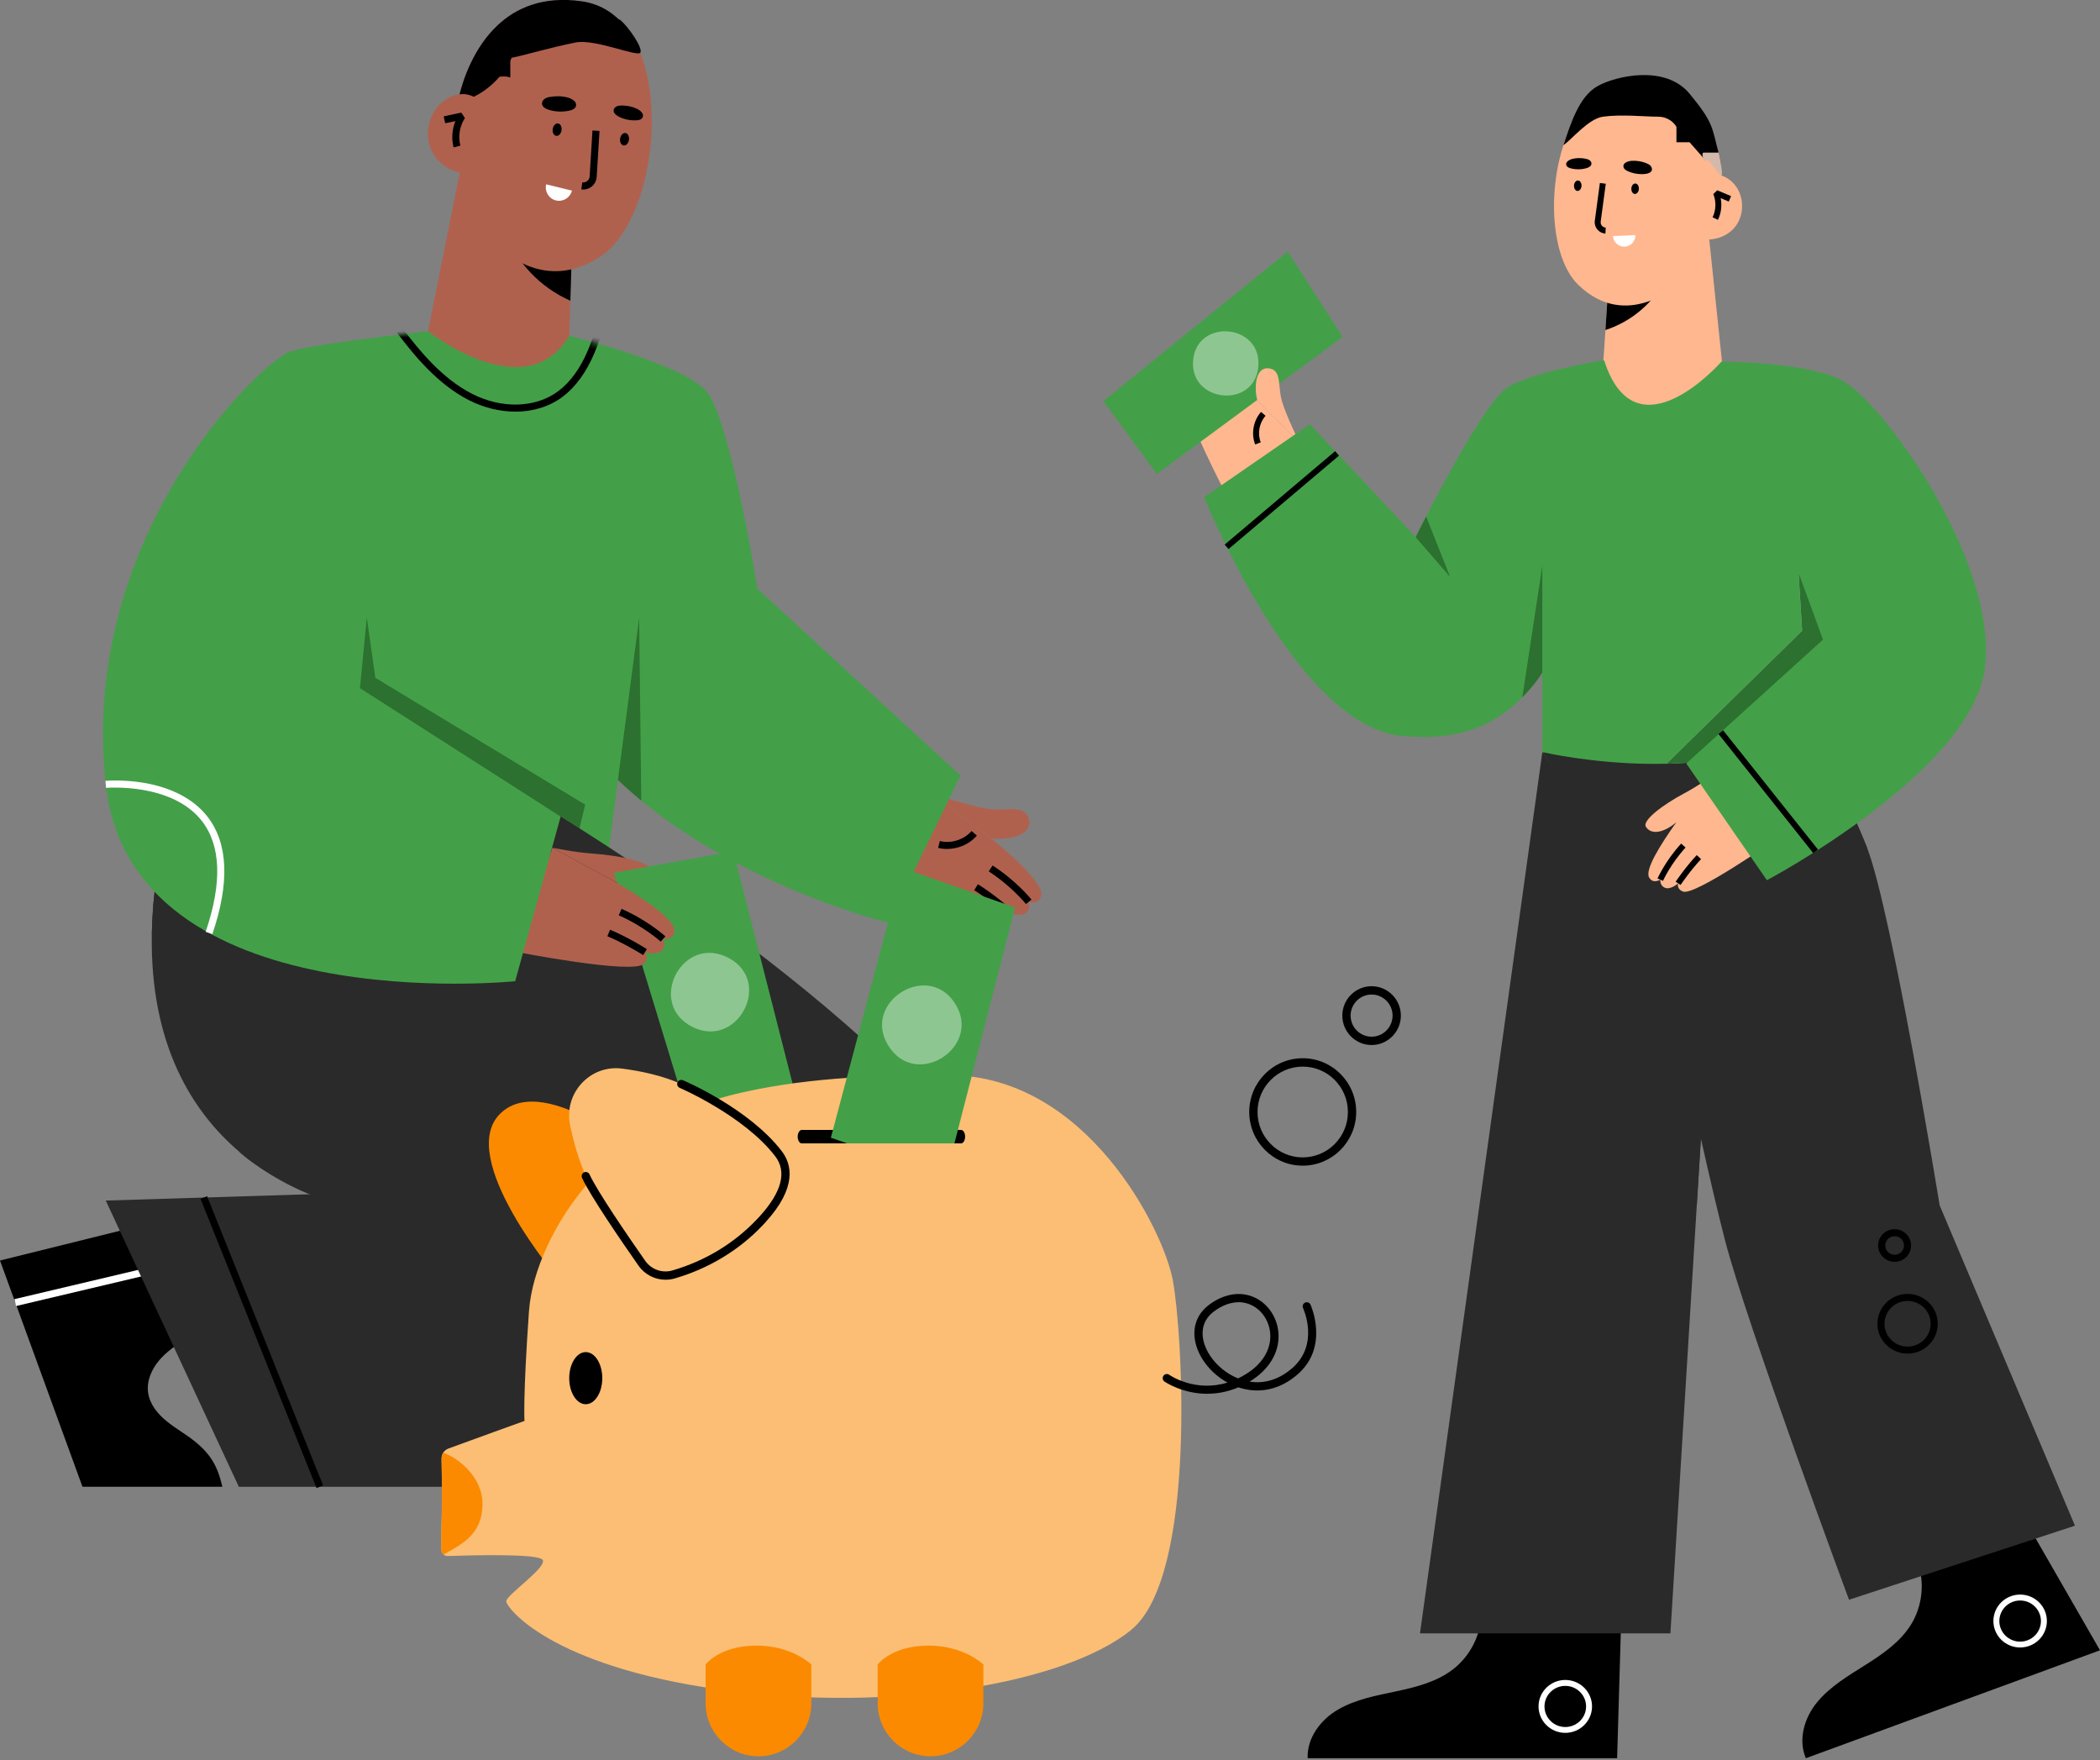 <svg width="358" height="300" viewBox="0 0 358 300" fill="none" xmlns="http://www.w3.org/2000/svg">
<rect x="0" y="0" width="358" height="300" fill="#808080" stroke="none"/>
<path d="M276.419 274.469L275.68 299.703H222.926C222.788 296.261 225.109 293.14 228.119 291.398C231.129 289.657 234.634 289.015 238.042 288.293C241.449 287.571 244.946 286.673 247.697 284.554C250.674 282.26 252.516 278.585 252.549 274.854" fill="black"/>
<path d="M345.213 259.079L358 281.305L307.85 299.703C306.511 296.518 307.582 292.803 309.797 290.131C312.004 287.467 315.071 285.654 318.008 283.8C320.945 281.947 323.915 279.909 325.749 276.972C327.736 273.803 328.166 269.719 326.885 266.212" fill="black"/>
<path d="M270.406 67.25L279.923 74.928L294.309 68.871L291.177 38.79L280.086 44.8L274.236 47.969L273.684 56.266L273.36 61.232L270.406 67.25Z" fill="#FFB78F"/>
<path d="M280.086 44.8L274.236 47.969L273.684 56.258C278.131 54.813 281.993 51.58 283.972 47.375C282.642 46.509 281.384 45.658 280.086 44.8Z" fill="black"/>
<path d="M269.1 48.595C277.311 56.522 286.106 48.443 286.106 48.443L292.564 33.944L292.832 33.334L293.156 32.604L293.53 31.753C293.53 31.753 293.53 31.713 293.53 31.625V31.577C293.53 31.497 293.53 31.384 293.53 31.248C293.53 31.063 293.53 30.831 293.522 30.566C293.522 30.405 293.505 30.229 293.497 30.036C293.359 27.605 292.735 23.04 290.049 19.341C287.891 16.364 284.41 13.957 278.796 13.66C275.477 13.492 272.735 14.912 270.593 17.287C270.406 17.495 270.22 17.72 270.033 17.945C269.903 18.105 269.781 18.266 269.652 18.434C269.619 18.474 269.587 18.522 269.554 18.57C269.002 19.341 268.499 20.167 268.045 21.058C268.029 21.074 268.029 21.09 268.013 21.114C267.94 21.242 267.883 21.379 267.818 21.507C267.485 22.189 267.185 22.911 266.909 23.649C263.696 32.267 264.353 44.013 269.075 48.579L269.1 48.595Z" fill="#FFB78F"/>
<path d="M273.692 39.809C273.157 39.785 272.646 39.528 272.305 39.119C271.964 38.71 271.802 38.172 271.875 37.643L272.743 31.192L273.749 31.32L272.881 37.771C272.848 38.028 272.922 38.276 273.084 38.469C273.246 38.67 273.481 38.782 273.741 38.798L273.684 39.801L273.692 39.809Z" fill="black"/>
<path d="M278.106 32.138C278.082 32.628 278.35 33.045 278.698 33.061C279.047 33.077 279.364 32.692 279.388 32.203C279.412 31.713 279.145 31.296 278.796 31.28C278.439 31.264 278.13 31.649 278.106 32.138Z" fill="black"/>
<path d="M268.329 31.625C268.305 32.114 268.573 32.532 268.922 32.548C269.27 32.564 269.587 32.179 269.611 31.689C269.636 31.2 269.368 30.782 269.019 30.766C268.67 30.75 268.354 31.136 268.329 31.625Z" fill="black"/>
<path d="M280.621 27.806C280.889 27.91 281.157 28.03 281.352 28.231C281.546 28.431 281.668 28.72 281.603 28.985C281.489 29.427 280.946 29.603 280.475 29.651C279.469 29.755 278.423 29.595 277.506 29.178C277.181 29.033 276.832 28.817 276.767 28.472C276.613 27.685 277.692 27.445 278.122 27.413C278.958 27.348 279.851 27.501 280.629 27.798L280.621 27.806Z" fill="black"/>
<path d="M270.285 27.052C270.528 27.1 270.78 27.172 270.982 27.316C271.185 27.461 271.331 27.693 271.307 27.934C271.275 28.327 270.828 28.568 270.431 28.672C269.571 28.913 268.646 28.921 267.786 28.696C267.477 28.616 267.153 28.48 267.039 28.199C266.788 27.541 267.688 27.18 268.053 27.084C268.767 26.907 269.563 26.907 270.277 27.052H270.285Z" fill="black"/>
<path d="M274.974 40.242C275.023 41.285 275.915 42.088 276.962 42.04C278.017 41.992 278.828 41.109 278.779 40.074" fill="white"/>
<path d="M289.732 31.031C290.39 30.093 291.631 29.643 292.783 29.779C293.935 29.916 294.974 30.59 295.712 31.473C297.392 33.486 297.416 36.68 295.753 38.718C294.097 40.756 290.941 41.422 288.588 40.234" fill="#FFB78F"/>
<path d="M292.873 37.474L291.956 37.041C292.548 35.821 292.597 34.337 292.077 33.085L292.743 32.435L295.112 33.43L294.714 34.353L293.335 33.775C293.578 35.019 293.424 36.343 292.864 37.482L292.873 37.474Z" fill="black"/>
<path d="M221.498 75.386L209.084 84.372C209.084 84.372 201.312 69.617 202.366 67.779C202.999 66.68 203.884 67.162 203.884 67.162C203.884 67.162 202.918 65.766 203.413 64.875C203.908 63.992 204.93 64.257 204.93 64.257C204.93 64.257 204.273 62.925 205.555 62.436C206.959 61.898 210.804 64.979 214.366 68.269" fill="#FFB78F"/>
<path d="M209.823 69.232C207.348 66.327 204.679 64.714 204.654 64.698L205.182 63.84C205.295 63.912 208.013 65.565 210.602 68.582L209.831 69.232H209.823Z" fill="black"/>
<path d="M207.486 71.559C205.79 69.504 203.567 67.563 203.543 67.539L204.216 66.784C204.313 66.865 206.528 68.798 208.273 70.925L207.486 71.559Z" fill="black"/>
<path d="M213.977 75.763C213.255 73.918 213.66 71.687 214.983 70.211L215.745 70.876C214.666 72.08 214.342 73.901 214.926 75.402L213.977 75.763Z" fill="black"/>
<path d="M188.094 68.365L197.214 80.794L228.889 57.437L219.526 42.89L188.094 68.365Z" fill="#43A048"/>
<g opacity="0.4">
<path d="M214.48 62.765C215.437 55.166 203.892 54.075 203.388 61.569C202.918 68.574 213.612 69.681 214.48 62.765Z" fill="white"/>
</g>
<path d="M214.35 68.269C213.725 65.966 214.082 62.516 216.281 62.781C218.577 63.053 217.79 65.83 218.536 68.365C219.283 70.901 221.49 75.386 221.49 75.386" fill="#FFB78F"/>
<path d="M242.074 278.416H284.767L289.262 205.433L291.461 169.68L291.64 166.791L262.934 128.206L242.074 278.416Z" fill="#2A2A2A"/>
<path d="M281.822 155.831C281.822 155.831 283.696 186.152 289.262 205.433L291.461 169.688L281.822 155.831Z" fill="#2A2A2A"/>
<path d="M315.209 272.679C315.209 272.679 297.765 225.637 294.106 211.531C289.197 192.603 281.579 154.178 281.579 154.178L262.926 128.214L288.078 126.28L307.096 124.82C310.836 128.815 315.023 136.061 318.292 144.502C322.52 155.438 330.666 205.465 330.666 205.465L353.732 260.066L315.209 272.687V272.679Z" fill="#2A2A2A"/>
<path d="M325.749 101.511C325.749 101.511 325.035 108.098 318.796 115.376C318.552 115.657 318.301 115.945 318.041 116.226C315.396 119.139 311.842 122.116 307.096 124.804C300.207 128.695 291.745 130.011 284.078 130.187C283.323 130.203 282.569 130.211 281.83 130.211C271.38 130.171 262.934 128.198 262.934 128.198V114.605C262.853 114.758 261.766 116.619 259.534 118.834C255.721 122.629 250.147 126.497 239.007 125.453C220.849 123.752 205.271 84.749 205.271 84.749L223.299 72.305L241.344 91.546C241.384 91.457 242.058 90.093 243.129 88.031C246.317 81.845 252.987 69.4 256.427 66.48C259.859 63.567 273.457 61.385 273.457 61.385C278.853 78.371 293.481 61.625 293.481 61.625L325.757 101.487L325.749 101.511Z" fill="#43A048"/>
<path d="M318.804 115.384C318.56 115.665 318.309 115.953 318.049 116.234C315.404 119.147 311.85 122.124 307.104 124.812C300.216 128.703 291.753 130.019 284.086 130.195L288.086 126.272L307.218 107.513L306.609 97.627L318.804 115.376V115.384Z" fill="#CCCCCC"/>
<path d="M318.292 144.494L300.588 154.106L284.077 130.203C291.745 130.019 300.215 128.703 307.096 124.812C310.836 128.807 314.706 136.173 318.292 144.494Z" fill="#2A2A2A"/>
<path d="M346.252 262.57L320.613 206.637L320.572 206.492C317.651 183.866 312.597 163.959 308.872 151.249C304.637 136.775 301.197 128.27 301.002 127.909L301.887 127.419C302.203 127.973 305.733 136.943 309.814 150.848C313.554 163.606 318.625 183.577 321.57 206.284L347.185 262.152L346.26 262.57H346.252Z" fill="#2A2A2A"/>
<path d="M318.804 115.384C318.56 115.665 318.309 115.953 318.049 116.234C315.404 119.147 311.85 122.124 307.104 124.812C300.216 128.703 291.753 130.019 284.086 130.195L288.086 126.272L307.218 107.513L306.609 97.627L318.804 115.376V115.384Z" fill="#2C712F"/>
<path d="M285.781 140.161C283.445 142.103 281.424 142.271 280.589 140.931C279.899 139.832 283.615 137.096 287.112 135.234C289.465 133.991 291.948 132.201 291.948 132.201L302.625 143.154C302.625 143.154 288.889 152.766 286.909 151.972C285.724 151.498 286.09 150.567 286.09 150.567C286.09 150.567 284.816 151.707 283.866 151.338C282.909 150.969 283.047 149.934 283.047 149.934C283.047 149.934 281.806 150.76 281.132 149.565C280.402 148.265 282.974 144.084 285.789 140.145L285.781 140.161Z" fill="#FFB78F"/>
<path d="M283.501 150.142L282.568 149.741C282.625 149.621 283.915 146.732 286.593 143.795L287.347 144.469C284.775 147.286 283.51 150.118 283.501 150.15V150.142Z" fill="black"/>
<path d="M286.503 150.848L285.659 150.295C285.724 150.19 287.371 147.759 289.254 145.761L289.992 146.443C288.158 148.377 286.519 150.824 286.495 150.848H286.503Z" fill="black"/>
<path d="M306.609 97.627L310.779 109.029L287.469 130.139L301.214 150.038C301.214 150.038 336.175 131.527 338.382 113.811C340.589 96.095 321.692 69.4 314.333 65.035C308.67 61.673 293.473 61.641 293.473 61.641" fill="#43A048"/>
<path d="M247.226 98.358L241.335 91.561C241.376 91.473 242.049 90.109 243.12 88.047L247.226 98.358Z" fill="#2C712F"/>
<path d="M259.526 118.85C261.749 116.635 262.844 114.774 262.925 114.63V96.424L259.526 118.85Z" fill="#2C712F"/>
<path d="M344.385 280.823C341.87 280.823 339.826 278.801 339.826 276.314C339.826 273.827 341.87 271.805 344.385 271.805C346.901 271.805 348.945 273.827 348.945 276.314C348.945 278.801 346.901 280.823 344.385 280.823ZM344.385 272.816C342.43 272.816 340.84 274.388 340.84 276.322C340.84 278.256 342.43 279.828 344.385 279.828C346.341 279.828 347.931 278.256 347.931 276.322C347.931 274.388 346.341 272.816 344.385 272.816Z" fill="white"/>
<path d="M266.844 295.378C264.329 295.378 262.284 293.356 262.284 290.869C262.284 288.381 264.329 286.36 266.844 286.36C269.359 286.36 271.404 288.381 271.404 290.869C271.404 293.356 269.359 295.378 266.844 295.378ZM266.844 287.371C264.889 287.371 263.299 288.943 263.299 290.877C263.299 292.811 264.889 294.383 266.844 294.383C268.8 294.383 270.39 292.811 270.39 290.877C270.39 288.943 268.8 287.371 266.844 287.371Z" fill="white"/>
<path d="M293.761 124.494L292.964 125.114L309.122 145.426L309.919 144.806L293.761 124.494Z" fill="black"/>
<path d="M227.608 76.904L208.777 92.831L209.436 93.594L228.267 77.666L227.608 76.904Z" fill="black"/>
<path d="M325.196 230.732C322.364 230.732 320.052 228.453 320.052 225.645C320.052 222.836 322.356 220.558 325.196 220.558C328.035 220.558 330.34 222.836 330.34 225.645C330.34 228.453 328.035 230.732 325.196 230.732ZM325.196 221.753C323.029 221.753 321.261 223.494 321.261 225.645C321.261 227.795 323.021 229.536 325.196 229.536C327.37 229.536 329.131 227.795 329.131 225.645C329.131 223.494 327.37 221.753 325.196 221.753Z" fill="black"/>
<path d="M322.989 215.086C321.439 215.086 320.173 213.842 320.173 212.301C320.173 210.761 321.431 209.525 322.989 209.525C324.547 209.525 325.796 210.769 325.796 212.301C325.796 213.834 324.538 215.086 322.989 215.086ZM322.989 210.721C322.104 210.721 321.39 211.427 321.39 212.301C321.39 213.176 322.112 213.882 322.989 213.882C323.865 213.882 324.587 213.176 324.587 212.301C324.587 211.427 323.873 210.721 322.989 210.721Z" fill="black"/>
<path d="M288.031 15.973C292.141 20.953 291.811 21.649 292.974 26.014L290.715 27.293L288.031 24.245H285.794V21.633C285.495 21.052 284.451 19.891 282.662 19.891C280.425 19.891 276.398 19.456 273.266 19.891C270.76 20.24 267.876 23.863 266.533 24.734C267.833 20.871 269.239 16.408 272.371 14.666C275.503 12.925 283.921 10.993 288.031 15.973Z" fill="black"/>
<path d="M293.4 29.852C293.826 29.852 293.273 27.69 292.974 26.014H290.415C289.988 26.014 290.415 27.72 290.841 27.293C291.268 26.867 292.974 29.852 293.4 29.852Z" fill="#D3B9AA"/>
<g clip-path="url(#clip0_690_9357)">
<path d="M109.358 102.395L103.829 144.441V144.46L98.02 143.977L66.267 141.331L40.716 139.206L45.928 119.752L52.929 93.634L109.358 102.395Z" fill="#43A048"/>
<path d="M159.219 135.361L150.17 151.84C150.17 151.84 169.394 158.949 171.471 157.374C172.711 156.428 171.99 155.442 171.99 155.442C171.99 155.442 173.846 156.399 174.856 155.655C175.856 154.911 175.375 153.723 175.375 153.723C175.375 153.723 177.096 154.312 177.51 152.68C177.952 150.893 173.596 146.72 169.018 142.915" fill="#B0614E"/>
<path d="M174.904 154.1C174.904 154.1 172.481 151.086 168.557 148.536L169.211 147.522C173.298 150.178 175.741 153.211 175.846 153.346L174.904 154.1Z" fill="black"/>
<path d="M171.596 155.896C171.596 155.896 168.845 153.472 166.076 151.743L166.711 150.719C169.567 152.506 172.279 154.892 172.394 154.988L171.596 155.896Z" fill="black"/>
<path d="M161.45 144.711C160.941 144.711 160.431 144.653 159.931 144.528L160.219 143.359C162.152 143.832 164.326 143.146 165.633 141.649L166.537 142.441C165.278 143.89 163.364 144.711 161.45 144.711Z" fill="black"/>
<path d="M169.019 142.905C171.923 143.301 176.077 142.325 175.423 139.698C174.731 136.955 171.471 138.346 168.259 137.844C165.047 137.341 159.229 135.361 159.229 135.361" fill="#B0614E"/>
<path d="M99.847 64.793L87.74 72.916L71.46 64.01L78.605 28.32L91 36.791L97.54 41.254L97.232 51.251L97.049 57.239L99.847 64.793Z" fill="#B0614E"/>
<path d="M91 36.791L97.539 41.263L97.232 51.26C92.154 49.029 87.962 44.712 86.115 39.447C87.788 38.559 89.365 37.68 91 36.801V36.791Z" fill="black"/>
<path d="M102.405 43.707C91.029 51.193 82.663 39.631 82.663 39.631L78.499 21.028L78.326 20.245L78.124 19.308L77.883 18.227C77.883 18.227 77.883 18.178 77.903 18.072V18.014C77.931 17.918 77.951 17.792 77.989 17.628C77.999 17.56 78.018 17.492 78.028 17.425C78.066 17.251 78.105 17.048 78.153 16.826C78.201 16.633 78.249 16.43 78.306 16.208C79.018 13.368 80.807 8.114 84.778 4.366C87.971 1.343 92.577 -0.705 99.174 0.232C102.549 0.715 105.146 2.511 107.04 5.119C107.338 5.525 107.617 5.95 107.877 6.394C108.05 6.694 108.214 6.984 108.367 7.293C108.483 7.515 108.589 7.737 108.694 7.959C108.723 8.017 108.752 8.075 108.771 8.143C109.243 9.176 109.637 10.277 109.954 11.436C109.964 11.465 109.973 11.475 109.973 11.504C110.021 11.678 110.07 11.842 110.108 12.016C110.339 12.905 110.521 13.822 110.666 14.759C112.416 25.674 108.935 39.399 102.396 43.707H102.405Z" fill="#B0614E"/>
<path d="M99.415 32.3C99.309 32.3 99.203 32.3 99.097 32.28L99.27 31.083C99.578 31.121 99.876 31.044 100.117 30.851C100.357 30.658 100.501 30.378 100.521 30.069L101.001 22.245L102.204 22.322L101.723 30.146C101.684 30.783 101.377 31.382 100.886 31.788C100.473 32.126 99.963 32.309 99.434 32.309L99.415 32.3Z" fill="black"/>
<path d="M95.732 22.206C95.645 22.795 95.241 23.22 94.828 23.162C94.414 23.104 94.135 22.583 94.222 21.994C94.308 21.404 94.712 20.979 95.126 21.037C95.539 21.095 95.818 21.617 95.732 22.206Z" fill="black"/>
<path d="M107.223 23.838C107.137 24.428 106.733 24.853 106.319 24.795C105.906 24.737 105.627 24.215 105.714 23.626C105.8 23.037 106.204 22.612 106.617 22.67C107.031 22.728 107.31 23.249 107.223 23.838Z" fill="black"/>
<path d="M93.809 16.507C93.472 16.565 93.135 16.652 92.857 16.845C92.578 17.038 92.376 17.348 92.395 17.676C92.424 18.217 93.02 18.555 93.559 18.719C94.703 19.076 95.953 19.115 97.126 18.845C97.54 18.748 97.992 18.565 98.146 18.188C98.511 17.29 97.309 16.768 96.819 16.633C95.857 16.362 94.79 16.343 93.818 16.517L93.809 16.507Z" fill="black"/>
<path d="M106.002 17.985C105.704 17.985 105.396 18.014 105.127 18.13C104.858 18.255 104.637 18.497 104.608 18.787C104.56 19.26 105.021 19.637 105.454 19.869C106.396 20.351 107.473 20.574 108.522 20.506C108.897 20.487 109.31 20.4 109.502 20.081C109.945 19.357 108.983 18.729 108.579 18.535C107.791 18.159 106.868 17.985 106.002 17.985Z" fill="black"/>
<path d="M97.501 32.493C97.203 33.71 95.982 34.454 94.77 34.164C93.558 33.864 92.818 32.638 93.106 31.421" fill="white"/>
<path d="M107.041 5.119C103.713 5.071 100.357 4.173 97.77 2.367C97.03 3.98 95.703 5.322 94.107 6.066C92.501 6.819 90 6.703 88.298 6.22C87.567 11.591 83.288 16.285 78.028 17.473C78.028 17.454 78.028 17.435 78.028 17.415C78.066 17.241 78.105 17.038 78.153 16.816C78.201 16.623 78.249 16.42 78.307 16.198C79.018 13.358 80.807 8.104 84.779 4.356C87.971 1.333 92.578 -0.715 99.174 0.222C102.55 0.705 105.146 2.502 107.041 5.11V5.119Z" fill="black"/>
<path d="M109.172 8.956C109.599 8.103 107.1 4.55 105.761 3.412L100.217 1.279L96.379 2.132L89.129 4.265L85.718 7.25C85.575 8.245 85.718 10.15 87.423 9.808C89.555 9.382 93.82 8.103 98.085 7.25C101.496 6.567 108.746 9.808 109.172 8.956Z" fill="black"/>
<path d="M82.461 18.236C81.913 16.971 80.567 16.16 79.201 16.053C77.835 15.957 76.47 16.507 75.412 17.377C72.989 19.376 72.229 23.143 73.691 25.925C75.143 28.716 78.662 30.223 81.672 29.354" fill="#B0614E"/>
<path d="M77.326 25.123C76.941 23.655 77.066 22.051 77.633 20.641L75.893 21.008L75.643 19.83L78.633 19.192L79.259 20.12C78.364 21.482 78.076 23.239 78.489 24.824L77.326 25.133V25.123Z" fill="black"/>
<path d="M163.739 132.193L151.526 157.316C151.526 157.316 127.639 151.53 109.32 136.462C107.954 135.342 106.627 134.173 105.339 132.946C103.358 131.073 101.482 129.064 99.751 126.939H40.716L72.97 56.457C72.97 56.457 89.577 69.68 97.049 57.249C97.049 57.249 117.321 62.214 120.696 67.053C124.764 72.896 129.13 100.357 129.13 100.357L163.739 132.203V132.193Z" fill="#43A048"/>
<path d="M24.724 208.731L0 214.864L14.059 253.423H37.908C37.091 249.936 35.956 247.908 33.167 245.657C31.638 244.431 29.907 243.484 28.388 242.238C26.868 241.002 25.532 239.36 25.253 237.418C24.964 235.448 25.82 233.458 27.09 231.932C28.359 230.415 30.032 229.285 31.677 228.175" fill="black"/>
<path d="M176.817 230.348C173.432 240.625 164.576 246.034 153.373 248.439C152.199 248.69 151.007 248.913 149.786 249.096C123.985 253.066 88.317 243.233 76.758 239.727C76.528 239.659 76.306 239.592 76.095 239.524C74.104 238.906 72.989 238.529 72.989 238.529L60.189 205.814C60.189 205.814 54.496 204.916 47.746 201.149C45.486 199.883 43.111 198.299 40.783 196.319C32.85 189.558 25.57 178.18 25.878 159.238C25.936 156.003 26.205 152.535 26.743 148.845L66.267 141.331L91.308 136.569C91.308 136.569 94.145 138.23 98.78 141.186C100.28 142.142 101.973 143.233 103.829 144.441C129.735 161.402 186.097 202.163 176.817 230.348Z" fill="#2A2A2A"/>
<path d="M28.923 215.191L2.461 221.449L2.737 222.624L29.199 216.366L28.923 215.191Z" fill="white"/>
<path d="M76.095 239.514C76.306 239.582 76.528 239.65 76.758 239.717C88.308 243.233 123.975 253.056 149.785 249.086C154.719 245.822 158.209 239.679 159.075 236.182C167.797 200.83 99.165 164.029 99.165 164.029L107.887 218.95L76.095 239.514Z" fill="#2A2A2A"/>
<path d="M99.165 164.039C99.165 164.039 162.97 205.795 154.719 232.106C148.026 253.433 115.166 253.433 115.166 253.433H40.716L18.031 204.645L93.347 202.308" fill="#2A2A2A"/>
<path d="M163.38 213.834L138.517 253.125L139.531 253.773L164.395 214.481L163.38 213.834Z" fill="white"/>
<path d="M40.793 196.319C43.043 198.502 48.861 202.008 52.641 203.467L90.481 202.221L40.793 196.31V196.319Z" fill="#2A2A2A"/>
<path d="M98.79 141.186L98.02 143.977L90.452 171.631C90.452 171.631 48.265 174.403 25.887 159.238C25.945 156.003 26.214 152.535 26.753 148.845L66.276 141.331L91.318 136.569C91.318 136.569 94.155 138.23 98.79 141.186Z" fill="#2A2A2A"/>
<path d="M99.761 137.158L98.79 141.186C94.145 138.24 91.318 136.569 91.318 136.569L66.276 141.331L40.726 139.206L45.938 119.752L62.536 105.312L63.988 115.541L99.761 137.158Z" fill="#2C712F"/>
<path d="M139.602 253.568L138.429 253.539L123.312 176.711L124.485 176.48L139.083 250.632L158.652 170.172L159.816 170.462L139.602 253.568Z" fill="black"/>
<path d="M105.041 150.391C108.608 151.405 110.936 150.584 111.195 148.652C111.407 147.068 105.897 145.841 101.079 145.503C97.838 145.281 94.174 144.499 94.174 144.499" fill="#B0614E"/>
<path d="M118.763 195.025L136.64 190.669L125.004 145.107L104.656 148.768L118.763 195.025Z" fill="#43A048"/>
<g opacity="0.4">
<path d="M124.428 163.411C116.436 158.881 110.022 171.1 118.11 175.079C125.668 178.798 131.698 167.536 124.428 163.411Z" fill="white"/>
</g>
<path d="M94.174 144.508L87.856 162.223C87.856 162.223 107.964 166.174 109.762 164.28C110.839 163.15 109.964 162.291 109.964 162.291C109.964 162.291 111.955 162.938 112.82 162.049C113.695 161.161 113.022 160.059 113.022 160.059C113.022 160.059 114.821 160.369 114.965 158.688C115.119 156.853 110.157 153.424 105.041 150.4" fill="#B0614E"/>
<path d="M112.628 160.494C112.628 160.494 109.753 157.905 105.483 156.022L105.964 154.921C110.426 156.891 113.311 159.499 113.436 159.605L112.628 160.504V160.494Z" fill="black"/>
<path d="M109.647 162.803C109.647 162.803 106.55 160.851 103.54 159.586L104.002 158.475C107.108 159.779 110.156 161.701 110.281 161.788L109.637 162.812L109.647 162.803Z" fill="black"/>
<path d="M62.526 105.322L61.363 117.299L95.578 139.186L87.827 167.255C87.827 167.255 22.387 173.978 18.021 133.661C13.463 91.548 43.909 62.378 49.14 60.05C52.112 58.727 72.96 56.466 72.96 56.466" fill="#43A048"/>
<path d="M109.32 136.462C107.954 135.342 106.627 134.173 105.338 132.947L108.964 105.322L109.32 136.462Z" fill="#2C712F"/>
<mask id="mask0_690_9357" style="mask-type:luminance" maskUnits="userSpaceOnUse" x="17" y="56" width="147" height="112">
<path d="M129.129 100.357C129.129 100.357 124.764 72.896 120.696 67.053C117.32 62.204 97.049 57.249 97.049 57.249C89.577 69.68 72.969 56.457 72.969 56.457C72.969 56.457 52.121 58.717 49.15 60.04C43.918 62.378 13.473 91.548 18.031 133.652C22.397 173.968 87.837 167.246 87.837 167.246L95.587 139.176L76.441 126.929H99.761C101.492 129.064 103.367 131.063 105.348 132.937C106.637 134.163 107.964 135.332 109.329 136.453C127.649 151.521 151.536 157.306 151.536 157.306L163.749 132.183L129.139 100.338L129.129 100.357Z" fill="white"/>
</mask>
<g mask="url(#mask0_690_9357)">
<path d="M87.837 70.163C85.202 70.163 82.442 69.496 79.865 68.173C74.72 65.517 70.787 60.852 67.623 56.64L68.585 55.916C71.672 60.021 75.489 64.561 80.423 67.101C85.51 69.728 91.289 69.564 95.145 66.695C97.203 65.16 98.915 62.812 100.223 59.722C101.406 56.93 102.117 53.888 102.81 50.951L103.983 51.231C103.281 54.226 102.55 57.316 101.329 60.195C99.934 63.489 98.098 66 95.867 67.671C93.626 69.332 90.818 70.173 87.847 70.173L87.837 70.163Z" fill="black"/>
</g>
<path d="M36.196 159.219L35.061 158.833C37.898 150.478 37.677 144.112 34.398 139.92C29.263 133.362 18.194 134.289 18.079 134.299L17.973 133.101C18.088 133.091 20.954 132.84 24.522 133.439C29.292 134.251 33.042 136.231 35.34 139.167C38.898 143.707 39.187 150.449 36.206 159.219H36.196Z" fill="white"/>
<path d="M35.298 203.9L34.184 204.352L53.965 253.652L55.08 253.201L35.298 203.9Z" fill="black"/>
<path d="M222.082 198.695C217.053 198.695 212.966 194.59 212.966 189.539C212.966 184.487 217.053 180.382 222.082 180.382C227.112 180.382 231.199 184.487 231.199 189.539C231.199 194.59 227.112 198.695 222.082 198.695ZM222.082 181.811C217.832 181.811 214.379 185.279 214.379 189.548C214.379 193.818 217.832 197.285 222.082 197.285C226.333 197.285 229.785 193.818 229.785 189.548C229.785 185.279 226.333 181.811 222.082 181.811Z" fill="black"/>
<path d="M233.824 178.131C231.074 178.131 228.833 175.881 228.833 173.118C228.833 170.356 231.074 168.105 233.824 168.105C236.574 168.105 238.815 170.356 238.815 173.118C238.815 175.881 236.574 178.131 233.824 178.131ZM233.824 169.525C231.853 169.525 230.247 171.138 230.247 173.118C230.247 175.098 231.853 176.711 233.824 176.711C235.795 176.711 237.401 175.098 237.401 173.118C237.401 171.138 235.795 169.525 233.824 169.525Z" fill="black"/>
<path d="M95.366 218.216C95.366 218.216 77.48 197.285 85.336 189.77C93.193 182.256 111.464 198.425 111.464 198.425L95.376 218.216H95.366Z" fill="#FB8A00"/>
<path d="M192.8 277.87C181.462 287.017 151.949 292.04 122.84 288.012C93.731 283.984 86.298 273.987 86.298 272.944C86.298 271.901 93.135 267.274 92.539 265.932C92.019 264.753 80.018 265.12 76.326 265.236C76.066 265.236 75.816 265.149 75.633 264.995C75.402 264.811 75.258 264.531 75.249 264.212C75.181 261.933 75.316 257.982 75.316 257.982C75.316 257.982 75.364 252.313 75.277 248.642C75.277 248.275 75.374 247.927 75.556 247.628C75.758 247.309 76.066 247.048 76.441 246.913C79.941 245.619 89.413 242.209 89.413 242.209C89.413 242.209 89.135 238.336 90.173 223.558C90.433 219.868 91.596 216.159 93.183 212.662C99.261 199.362 111.32 189.848 125.494 186.457C135.938 183.965 147.776 183.173 161.912 183.27C185.232 183.424 198.3 209.533 199.935 218.207C201.57 226.89 204.138 268.704 192.809 277.851L192.8 277.87Z" fill="#FBBE74"/>
<path d="M75.633 264.995C75.402 264.811 75.258 264.531 75.249 264.212C75.181 261.933 75.316 257.982 75.316 257.982C75.316 257.982 75.364 252.313 75.277 248.642C75.277 248.275 75.374 247.927 75.556 247.628C77.787 248.343 82.249 251.559 82.249 256.311C82.249 261.981 78.133 263.401 75.633 264.995Z" fill="#FB8A00"/>
<path d="M120.292 283.724V290.321C120.292 295.314 124.321 299.371 129.302 299.371C134.274 299.371 138.313 295.324 138.313 290.321V283.724C138.313 283.724 134.957 280.43 128.774 280.507C122.59 280.584 120.301 283.724 120.301 283.724H120.292Z" fill="#FB8A00"/>
<path d="M149.622 283.724V290.321C149.622 295.314 153.651 299.371 158.633 299.371C163.605 299.371 167.643 295.324 167.643 290.321V283.724C167.643 283.724 164.287 280.43 158.104 280.507C151.921 280.584 149.632 283.724 149.632 283.724H149.622Z" fill="#FB8A00"/>
<path d="M102.675 234.917C102.675 237.37 101.415 239.36 99.857 239.36C98.299 239.36 97.04 237.37 97.04 234.917C97.04 232.463 98.299 230.474 99.857 230.474C101.415 230.474 102.675 232.463 102.675 234.917Z" fill="black"/>
<path d="M164.528 193.75C164.528 194.378 164.22 194.899 163.826 194.899H136.688C136.304 194.899 135.986 194.378 135.986 193.75C135.986 193.122 136.304 192.601 136.688 192.601H163.826C164.22 192.601 164.528 193.112 164.528 193.75Z" fill="black"/>
<path d="M106.05 182.149C100.617 181.444 96.097 186.322 97.174 191.722C98.069 196.194 99.828 201.632 103.252 206.848C111.147 218.873 111.868 217.163 111.868 217.163C111.868 217.163 118.023 218.854 127.456 210.151C133.717 204.375 132.986 198.338 132.697 196.648C132.64 196.329 132.486 196.049 132.255 195.836C130.639 194.368 123.446 188.041 116.147 184.777C112.984 183.367 109.339 182.574 106.05 182.149Z" fill="#FBBE74"/>
<path d="M113.455 218.139C111.647 218.139 109.906 217.26 108.839 215.724C105.838 211.436 100.607 203.795 99.222 200.772C99.059 200.415 99.222 199.999 99.568 199.835C99.915 199.671 100.338 199.835 100.501 200.183C101.838 203.1 107.021 210.663 109.993 214.913C111.031 216.4 112.906 217.067 114.637 216.555C120.176 214.942 125.119 211.957 128.956 207.92L129.466 207.379C133.284 203.196 134.188 199.729 132.149 197.082C126.831 190.166 115.984 185.482 115.878 185.434C115.522 185.279 115.349 184.864 115.503 184.506C115.657 184.149 116.07 183.985 116.426 184.13C116.888 184.323 127.725 189.007 133.264 196.213C134.995 198.464 135.919 202.395 130.504 208.335L129.976 208.905C125.975 213.116 120.811 216.236 115.032 217.917C114.512 218.071 113.983 218.139 113.455 218.139Z" fill="black"/>
<path d="M205.82 237.583C201.551 237.583 198.56 235.525 198.512 235.496C198.195 235.274 198.118 234.83 198.339 234.511C198.56 234.192 199.002 234.115 199.32 234.337C199.531 234.482 203.743 237.36 209.254 235.67C206.311 234.047 204.109 231.188 203.686 228.262C203.349 225.924 204.205 223.847 206.109 222.418C208.677 220.496 211.523 220.051 213.937 221.191C216.254 222.283 217.831 224.726 217.956 227.412C218.11 230.57 216.312 233.526 213.023 235.506C215.61 235.921 218.168 235.1 220.37 233.139C224.899 229.112 222.255 223.229 222.14 222.978C221.976 222.621 222.13 222.205 222.476 222.041C222.832 221.877 223.245 222.032 223.409 222.379C223.438 222.447 226.63 229.459 221.303 234.192C218.293 236.868 214.687 237.669 211.109 236.481C209.225 237.283 207.426 237.573 205.82 237.573V237.583ZM211.138 221.974C209.773 221.974 208.34 222.505 206.946 223.548C205.061 224.958 204.888 226.774 205.07 228.049C205.484 230.86 207.975 233.729 211.061 234.955C211.465 234.762 211.869 234.55 212.283 234.298C215.129 232.598 216.687 230.106 216.552 227.47C216.447 225.306 215.187 223.335 213.331 222.457C212.638 222.128 211.898 221.964 211.138 221.964V221.974Z" fill="black"/>
<path d="M173.048 154.689L163.297 192.6L162.701 194.899H144.42L141.641 193.933L141.996 192.6L153.853 147.966L173.048 154.689Z" fill="#43A048"/>
<g opacity="0.4">
<path d="M151.334 178.064C156.027 186.003 167.74 178.382 162.701 170.887C157.988 163.875 147.064 170.839 151.334 178.064Z" fill="white"/>
</g>
<path d="M86.997 13.22V9.808L82.306 11.088C82.448 11.941 83.073 13.561 84.438 13.22C85.803 12.879 86.712 13.078 86.997 13.22Z" fill="black"/>
</g>
<defs>
<clipPath id="clip0_690_9357">
<rect width="238.815" height="299.371" fill="white"/>
</clipPath>
</defs>
</svg>
